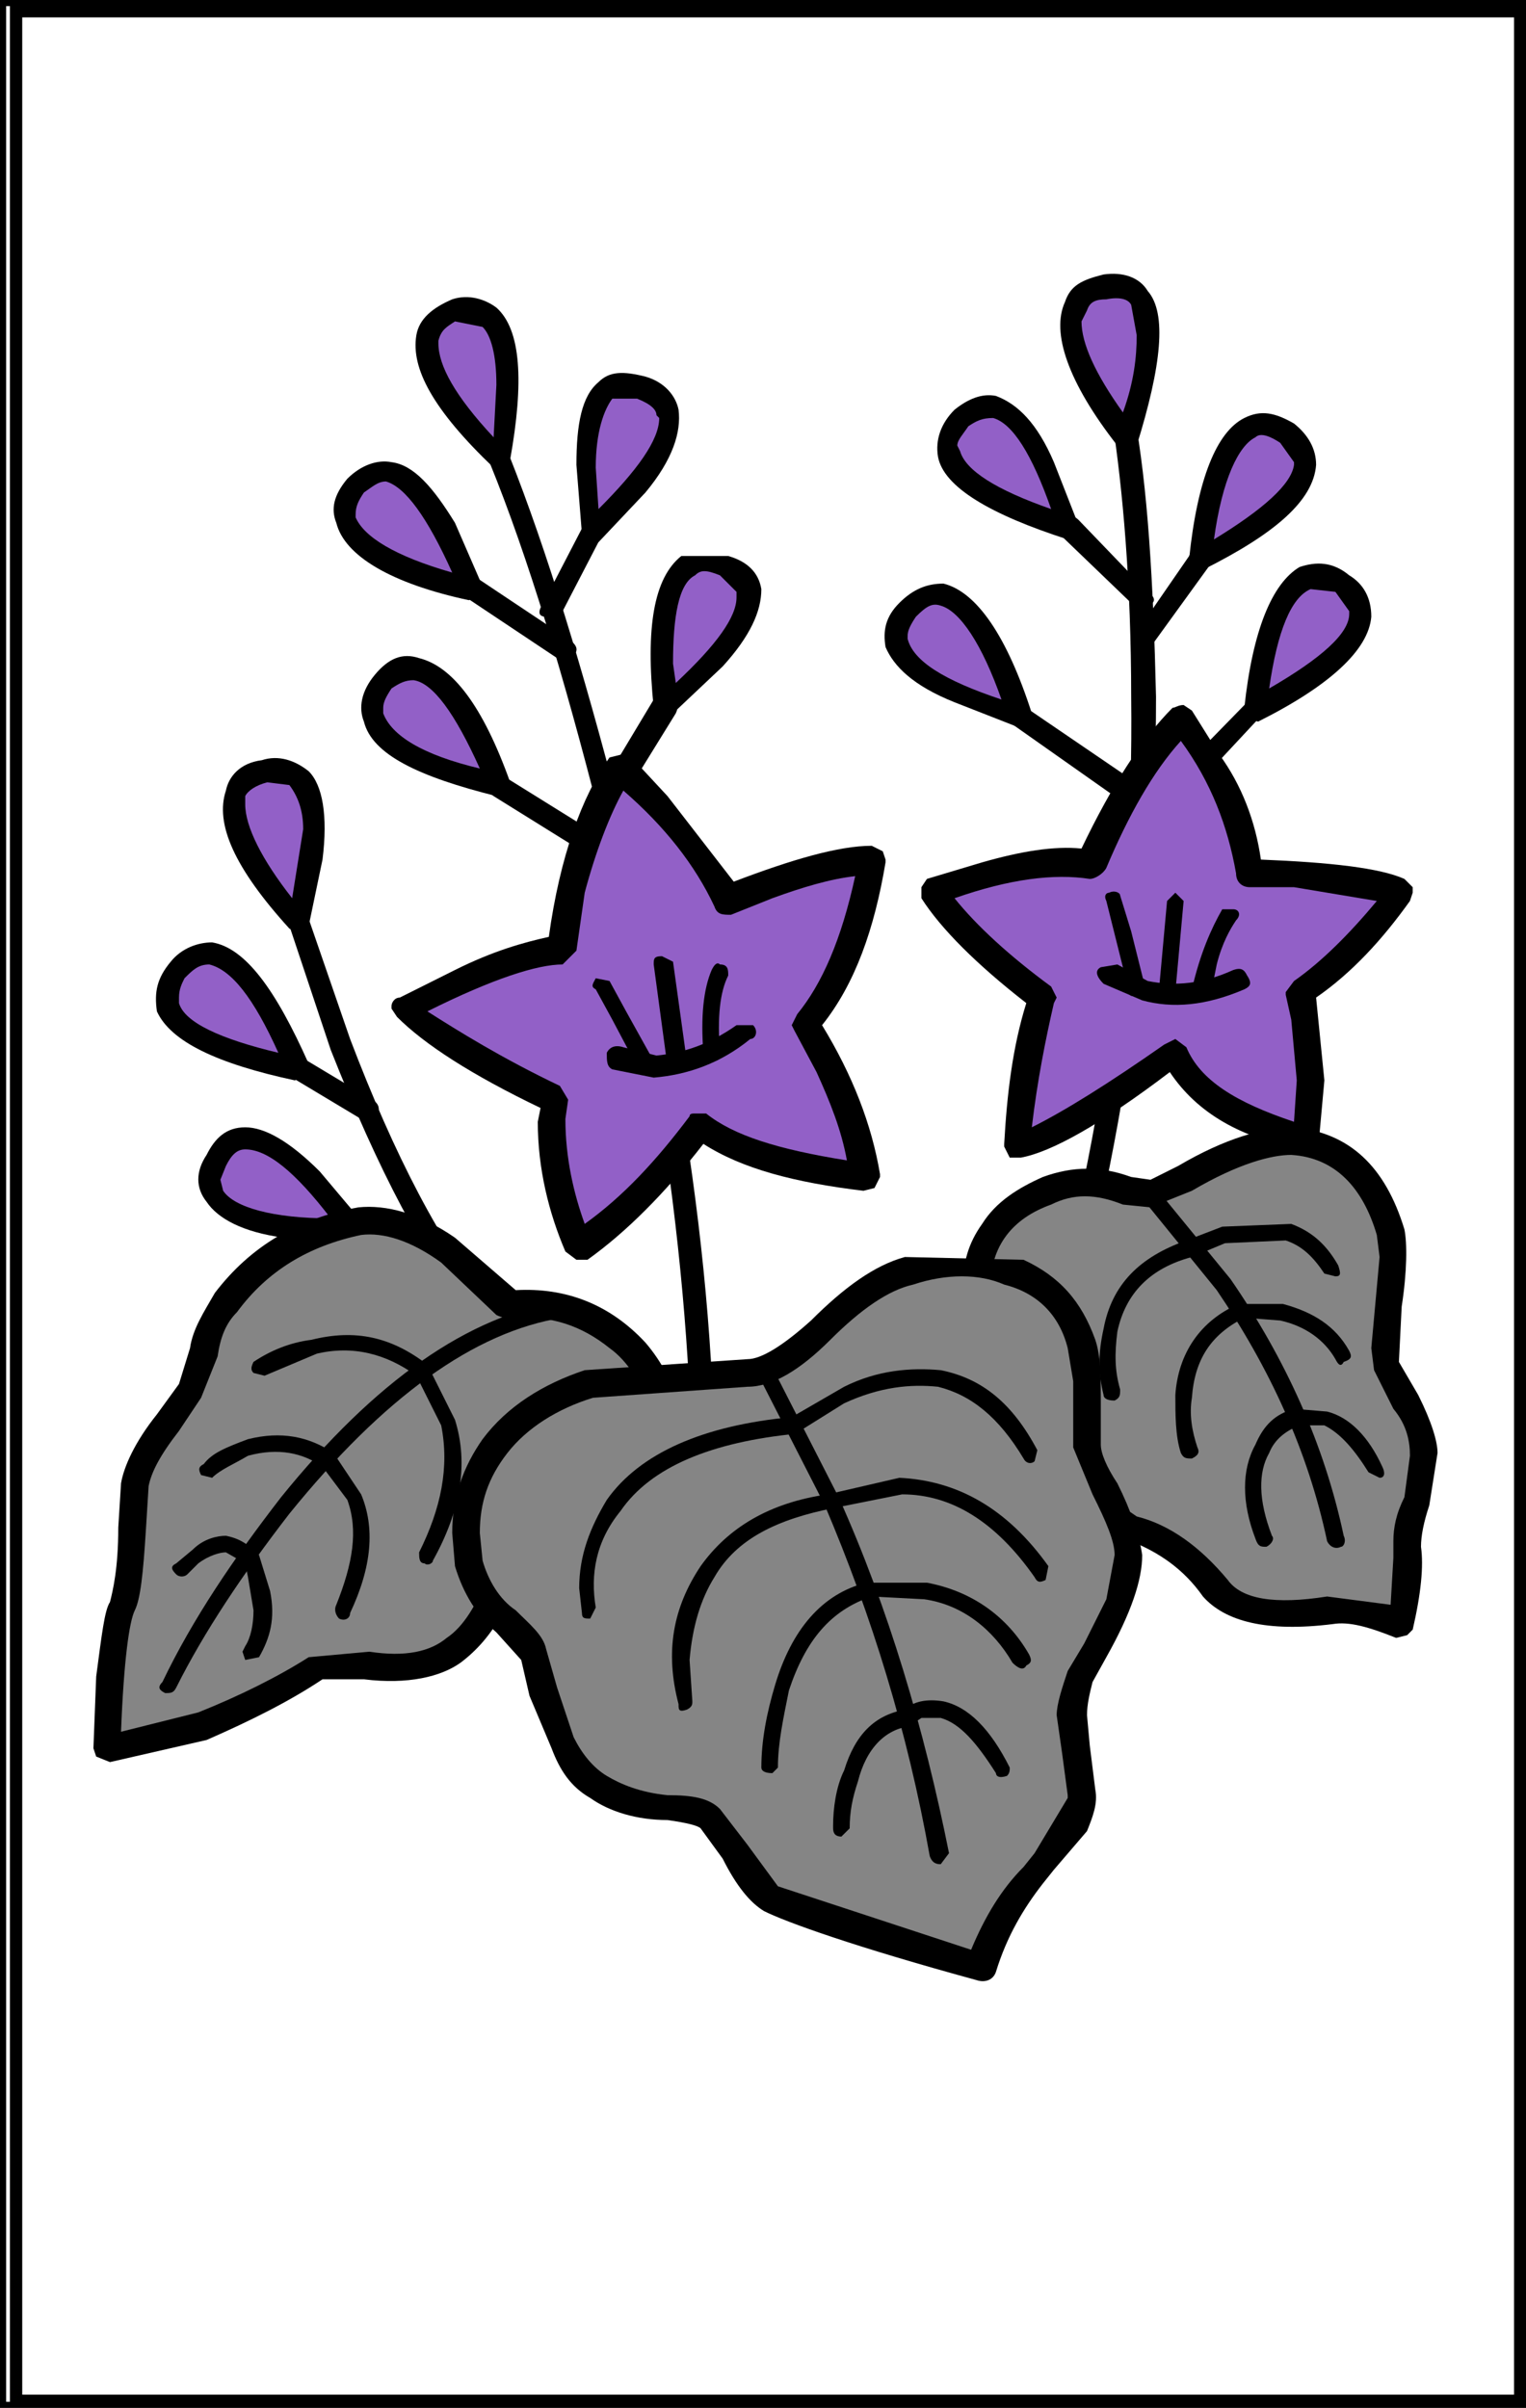 <?xml version="1.0" encoding="utf-8"?>
<!-- Generator: Adobe Illustrator 13.0.0, SVG Export Plug-In . SVG Version: 6.00 Build 14948)  -->
<!DOCTYPE svg PUBLIC "-//W3C//DTD SVG 1.1//EN" "http://www.w3.org/Graphics/SVG/1.1/DTD/svg11.dtd">
<svg version="1.1" id="圖層_1" xmlns="http://www.w3.org/2000/svg" xmlns:xlink="http://www.w3.org/1999/xlink" x="0px" y="0px"
	 width="372px" height="587px" viewBox="0 0 372 587" enable-background="new 0 0 372 587" xml:space="preserve">
<rect x="0" y="0" width="372" height="587" fill="#333333" stroke="none"/>
<rect width="372" height="587" style="fill:rgb(255,255,255);stroke-width:3;stroke:rgb(0,0,0)" />
<rect width="372" height="587" style="fill:rgb(255,255,255);stroke-width:3;stroke:rgb(0,0,0)" />
<rect width="372" height="587" style="fill:rgb(255,255,255);stroke-width:3;stroke:rgb(0,0,0)" />
<path id="PATH77" fill="none" stroke="#000000" stroke-width="3" stroke-miterlimit="100" d="M370.59,585.26H3.92V2.74h366.67
	V585.26L370.59,585.26z"/>
<g>
	<g>
		<g>
			<path d="M71.892,214.259c0-2.024-1.346-2.693-3.364-2.024c-1.347,0.677-2.021,2.024-1.347,3.365l13.456,40.368
				c11.439,28.936,22.875,51.138,35.661,66.611l4.034,0.671c0.674-1.34,0.674-2.687,0-4.034
				c-12.782-15.475-24.218-37.675-34.984-65.935L71.892,214.259z"/>
		</g>
	</g>
	<g>
		<g>
			<path fill="#9260C7" d="M72.565,224.352c2.017-6.728,2.69-13.456,3.364-20.185c0.67-12.786-3.364-18.167-12.113-16.15
				c-8.072,2.023-9.419,8.751-3.364,20.185C63.817,214.259,67.854,219.641,72.565,224.352z"/>
		</g>
	</g>
	<g>
		<g>
			<path d="M78.62,209.548c1.344-10.769,0-18.167-3.364-21.531c-3.364-2.694-7.401-4.034-11.439-2.694
				c-5.381,0.677-8.072,4.041-8.746,7.405c-2.69,8.075,2.018,18.837,15.474,33.64l2.69,1.347l2.021-2.024L78.62,209.548z
				 M73.909,202.144l-2.691,16.82c-7.401-9.416-11.439-17.49-11.439-22.872v-2.017c0.674-1.347,2.694-2.694,5.384-3.364l5.382,0.67
				C72.565,194.075,73.909,197.439,73.909,202.144z"/>
		</g>
	</g>
	<g>
		<g>
			<path fill="#9260C7" d="M53.051,254.628c6.059,2.694,12.113,4.704,19.515,5.381c-2.694-6.728-5.384-12.109-9.422-17.497
				c-8.072-10.762-14.126-12.779-19.511-6.051C38.252,243.189,41.616,249.917,53.051,254.628z"/>
		</g>
	</g>
	<g>
		<g>
			<path d="M51.708,229.733c-3.364,0-7.402,1.347-10.092,4.711c-3.364,4.035-4.038,7.398-3.364,12.109
				c3.364,7.405,14.799,12.779,33.64,16.82l2.691-1.347l0.673-2.694C67.181,241.172,59.779,231.08,51.708,229.733z M44.979,238.479
				c2.018-2.018,3.364-3.364,6.055-3.364c5.381,1.347,10.765,8.075,16.82,21.531c-14.13-3.364-22.875-7.405-24.222-12.109v-1.347
				C43.632,241.172,44.306,239.825,44.979,238.479z"/>
		</g>
	</g>
	<g>
		<g>
			<path d="M73.909,257.993c-2.018-1.347-3.364-0.67-3.364,0.67c-1.344,2.024-0.674,3.364,0.673,4.034l16.821,10.092
				c2.017,0.677,2.69,0.677,4.037-1.34c0.674-1.347,0-2.693-1.347-3.364L73.909,257.993z"/>
		</g>
	</g>
	<g>
		<g>
			<path fill="#9260C7" d="M65.837,298.36l20.185,2.019l-12.787-15.475c-9.418-9.421-16.146-10.092-20.185-2.023
				C48.343,290.285,53.051,295.667,65.837,298.36z"/>
		</g>
	</g>
	<g>
		<g>
			<path d="M50.361,281.541c-2.691,4.034-2.691,8.068,0,11.432c2.69,4.041,8.749,7.406,18.841,8.753l16.82,1.34l2.69-2.011v-2.694
				l-10.766-12.785c-7.401-7.398-13.457-10.763-18.167-10.763C55.071,274.813,52.381,277.506,50.361,281.541z M55.071,284.234
				c1.344-2.693,2.691-4.041,4.708-4.041c5.384,0,12.112,5.382,20.858,16.82c-14.13,0-23.548-2.687-26.239-6.729l-0.673-2.687
				L55.071,284.234z"/>
		</g>
	</g>
	<g>
		<g>
			<path d="M87.366,297.691c-2.018-0.678-3.364,0-4.038,2.01c0,1.354,0,2.694,2.021,3.364l18.838,5.388
				c1.347,1.341,2.69,0,3.364-1.347l-2.018-3.365L87.366,297.691z"/>
		</g>
	</g>
	<g>
		<g>
			<path d="M122.353,106.609c0-1.347-1.347-2.023-3.364-1.347c-1.346,0.677-2.02,1.347-1.346,3.364
				c9.418,22.201,18.167,50.461,26.913,84.102c16.82,65.264,24.895,125.816,24.222,181.658c0,1.348,0.673,2.688,2.69,2.688
				c1.347,0,2.691-1.34,2.691-2.688c1.347-55.842-7.399-116.394-24.893-183.676C140.517,157.741,131.771,129.488,122.353,106.609z"
				/>
		</g>
	</g>
	<g>
		<g>
			<path fill="#9260C7" d="M102.168,184.653l19.511,6.729l-9.418-18.837c-6.728-10.092-13.456-12.11-18.841-6.052
				C87.366,172.544,90.729,179.272,102.168,184.653z"/>
		</g>
	</g>
	<g>
		<g>
			<path d="M123.696,192.729l0.674-2.018c-6.728-18.843-14.13-28.259-22.202-30.276c-4.037-1.347-7.401,0-10.766,4.035
				c-3.364,4.034-4.037,8.075-2.69,11.439c2.017,8.075,13.456,13.456,32.293,18.167L123.696,192.729z M93.42,173.891v-1.347
				c0-1.347,0.674-2.688,2.021-4.711c2.018-1.34,3.364-2.017,5.381-2.017c4.711,0.676,10.092,8.075,16.146,21.53
				C102.842,183.983,95.44,179.272,93.42,173.891z"/>
		</g>
	</g>
	<g>
		<g>
			<path d="M123.026,189.364c-2.021-1.347-2.694-1.347-4.038,0.677c-0.673,0.67-0.673,2.688,1.344,4.035l30.277,18.837
				c1.347,1.347,2.694,1.347,3.364-0.677c1.347-1.34,0.673-2.687-0.67-4.034L123.026,189.364z"/>
		</g>
	</g>
	<g>
		<g>
			<path fill="#9260C7" d="M162.048,172.544l14.129-14.804c8.746-10.092,8.746-16.82,0-20.185
				c-7.401-3.364-12.112,1.347-14.129,14.804C161.375,158.411,161.375,165.139,162.048,172.544z"/>
		</g>
	</g>
	<g>
		<g>
			<path d="M185.597,143.614c-0.673-4.034-3.364-6.728-8.075-8.075h-11.436c-6.728,5.381-8.749,17.497-6.728,37.005l2.017,2.017
				l2.691-0.67l12.112-11.439C182.906,155.047,185.597,148.996,185.597,143.614z M169.45,140.25c1.344-1.347,2.691-1.347,6.055,0
				l4.038,4.035v1.347c0,4.71-4.711,11.438-14.803,20.861l-0.673-4.717C164.065,150.342,165.413,142.268,169.45,140.25z"/>
		</g>
	</g>
	<g>
		<g>
			<path d="M163.395,169.856c-1.347-0.676-2.694-0.676-4.038,0.67l-14.129,23.548c0,1.34,0,2.693,1.347,3.364l4.034-0.67
				l14.13-22.877C165.413,172.544,165.413,170.527,163.395,169.856z"/>
		</g>
	</g>
	<g>
		<g>
			<path fill="#9260C7" d="M95.44,136.886l18.837,6.728c-2.017-6.728-4.708-12.786-8.745-18.167
				c-6.728-11.439-13.457-13.457-18.841-6.729C80.637,125.447,84.001,130.828,95.44,136.886z"/>
		</g>
	</g>
	<g>
		<g>
			<path d="M84.675,116.702c-3.364,4.034-4.038,7.398-2.691,10.763c2.018,8.075,13.457,14.803,32.294,18.844l2.69-0.677l0.674-2.688
				l-6.728-15.48c-5.381-8.746-10.092-14.127-15.474-14.796C92.076,111.991,88.039,113.337,84.675,116.702z M86.692,125.447
				c0-2.018,0.674-3.364,2.021-5.382c2.017-1.347,3.364-2.693,5.381-2.693c4.711,1.347,10.092,8.752,16.146,22.208
				c-14.126-4.041-21.528-8.752-23.548-13.456V125.447z"/>
		</g>
	</g>
	<g>
		<g>
			<path d="M116.298,140.92c-2.021-0.67-2.694-0.67-4.038,1.347c-0.673,1.347-0.673,2.688,1.343,3.364l22.205,14.803l4.037-0.67
				c1.344-1.353,0.67-2.694-1.347-4.04L116.298,140.92z"/>
		</g>
	</g>
	<g>
		<g>
			<path fill="#9260C7" d="M144.555,130.158l13.456-14.803c7.402-11.439,6.729-18.167-1.344-20.861
				c-8.075-2.688-12.786,2.023-14.129,15.479C142.537,116.032,143.21,123.43,144.555,130.158z"/>
		</g>
	</g>
	<g>
		<g>
			<path d="M165.413,99.881c-0.674-3.364-3.364-6.728-8.076-8.075c-5.381-1.347-8.745-1.347-11.436,1.347
				c-4.038,3.364-5.385,10.092-5.385,20.184l1.347,16.82l1.347,2.018h2.691l11.436-12.11
				C164.065,111.991,166.085,105.263,165.413,99.881z M145.228,114.008c0-8.745,2.017-14.126,4.037-16.82h6.055
				c3.364,1.347,4.71,2.693,4.71,4.034l0.67,0.677c0,5.381-5.381,12.779-14.8,22.201L145.228,114.008z"/>
		</g>
	</g>
	<g>
		<g>
			<path d="M145.228,127.464c-1.347-0.67-2.691,0-3.364,1.347l-9.419,18.167c-1.347,2.017-1.347,3.364,0.674,3.364
				c1.344,1.341,2.69,0.67,4.034-1.347l9.422-18.167C147.918,130.158,147.245,128.811,145.228,127.464z"/>
		</g>
	</g>
	<g>
		<g>
			<path fill="#9260C7" d="M122.353,111.991l1.344-20.184c0-13.456-4.708-18.838-12.782-15.473
				c-8.746,2.017-8.746,8.745-2.017,20.184L122.353,111.991z"/>
		</g>
	</g>
	<g>
		<g>
			<path d="M120.332,114.008h2.021l2.018-2.017c3.364-18.837,2.69-31.624-3.364-37.004c-2.69-2.018-6.728-3.364-10.766-2.018
				c-4.708,2.018-8.072,4.705-8.745,8.746C100.148,89.79,105.533,99.881,120.332,114.008z M110.914,78.351l6.728,1.347
				c2.02,2.017,3.364,6.728,3.364,14.126l-0.674,12.786c-9.418-10.092-13.456-17.49-13.456-22.878v-0.67
				C107.55,80.367,108.897,79.697,110.914,78.351z"/>
		</g>
	</g>
	<g>
		<g>
			<path fill="#9260C7" d="M112.935,238.479l-14.13,7.398c5.381,5.388,18.164,12.786,36.331,22.208
				c-0.673,13.457,0.673,25.566,6.055,35.657c10.766-6.728,20.184-16.819,29.603-28.929c8.075,6.058,21.532,10.092,40.369,12.109
				c-2.018-8.745-4.708-16.821-8.746-26.235l-6.054-10.769c5.381-6.052,9.419-14.803,12.782-25.566l3.365-14.803
				c-6.056,0-13.457,2.018-23.55,5.381l-12.109,4.711c-2.693-6.728-8.075-14.133-15.477-22.202l-10.092-10.092
				c-5.381,6.058-8.745,15.474-12.109,27.583l-2.021,16.821C131.098,231.75,123.696,234.444,112.935,238.479z"/>
		</g>
	</g>
	<g>
		<g>
			<path d="M133.789,228.386c-6.054,1.347-13.457,3.364-22.875,8.075l-13.456,6.728c-1.344,0-2.018,1.347-2.018,2.018v0.67
				l1.344,2.024c6.728,6.728,18.167,14.126,34.987,22.201l-0.673,3.364c0,11.439,2.69,22.202,6.728,31.623l2.69,2.019h2.694
				c9.419-6.728,18.838-16.144,28.256-28.259c9.419,6.057,22.205,9.422,39.025,11.438l2.69-0.676l1.344-2.688v-0.677
				c-2.017-12.103-6.729-24.219-14.127-36.328c8.072-10.092,12.783-23.549,15.474-39.692v-0.677l-0.673-2.017l-2.69-1.347
				c-8.076,0-19.512,3.364-33.641,8.746l-16.147-20.854l-8.749-9.422l-2.691-0.669l-2.69,0.669
				C141.864,194.075,136.483,208.872,133.789,228.386z M137.152,235.114l3.364-3.364l2.021-14.127
				c2.691-10.092,6.055-18.844,9.419-24.895c10.092,8.745,17.494,18.167,22.202,28.259c0.673,2.017,2.02,2.017,4.037,2.017
				l10.092-4.041c7.401-2.688,14.129-4.705,20.185-5.375c-3.364,15.467-8.072,26.236-14.13,33.641l-1.344,2.688l0.674,1.347
				l5.381,10.091c3.363,7.399,6.055,14.127,7.401,21.525c-16.819-2.688-27.585-6.051-34.313-11.433h-2.691
				c-0.673,0-1.347,0-1.347,0.67c-8.072,10.762-16.146,19.514-25.565,26.242c-2.691-7.397-4.711-16.149-4.711-25.572l0.673-4.704
				l0,0l-2.017-3.364c-14.13-6.728-24.896-13.456-32.297-18.167C120.332,238.479,131.098,235.114,137.152,235.114z"/>
		</g>
	</g>
	<g>
		<g>
			<path d="M183.58,249.917h-4.038c-6.728,4.711-12.783,6.728-19.511,7.405l-8.075-2.023c-2.018-0.67-3.364,0-4.038,1.347
				c0,2.017,0,3.364,1.347,4.041l10.092,2.01c8.072-0.67,16.147-3.364,23.549-9.415C184.25,253.281,184.923,251.265,183.58,249.917z
				"/>
		</g>
	</g>
	<g>
		<g>
			<path d="M148.592,239.148l-3.364-0.67c-0.673,1.347-1.347,2.023,0,2.694l4.037,7.398l6.055,11.438
				c0,1.347,1.346,2.017,2.69,1.347c1.347,0,1.347-1.347,1.347-2.693l-6.728-12.109L148.592,239.148z"/>
		</g>
	</g>
	<g>
		<g>
			<path d="M164.065,234.444l-2.691-1.347c-2.017,0-2.017,0.677-2.017,2.018l3.364,24.895l2.691,1.347
				c2.017,0,2.017-1.347,2.017-2.693L164.065,234.444z"/>
		</g>
	</g>
	<g>
		<g>
			<path d="M175.504,235.114c-0.673-0.67-1.347,0-2.017,1.347c-2.021,4.711-2.694,11.439-2.021,20.185
				c0,1.347,0.674,2.017,2.021,2.017c2.017,0,2.017-0.67,2.017-2.017c-0.673-8.745,0-14.803,2.017-18.837
				C177.521,236.461,177.521,235.114,175.504,235.114z"/>
		</g>
	</g>
	<g>
		<g>
			<path d="M276.426,100.552c0-1.34-1.347-2.017-3.363-2.017c-1.348,0.677-2.691,1.346-2.017,3.364
				c2.69,17.497,4.706,40.369,4.706,67.958c0.674,55.166-7.4,110.337-22.874,163.485c0,1.354,0,3.365,2.018,3.365l3.362-2.012
				c15.479-53.825,23.55-108.327,23.55-164.839C281.137,141.591,279.79,118.719,276.426,100.552z"/>
		</g>
	</g>
	<g>
		<g>
			<path fill="#9260C7" d="M260.952,128.811l-8.074-18.837c-6.055-11.438-12.11-13.456-18.167-8.075
				c-6.056,6.728-3.365,12.779,7.4,18.837L260.952,128.811z"/>
		</g>
	</g>
	<g>
		<g>
			<path d="M256.914,112.668c-4.036-9.422-8.747-14.133-14.129-16.15c-3.364-0.67-6.728,0.67-10.092,3.364
				c-3.364,3.364-4.711,7.399-4.038,11.433c1.347,7.405,12.783,14.133,31.624,20.185l2.69-0.67v-2.694L256.914,112.668z
				 M234.04,109.974l-0.673-1.347c0-1.347,1.344-2.687,2.69-4.711c2.016-1.34,3.363-2.017,6.054-2.017
				c4.712,1.347,9.419,8.745,14.13,22.201C242.785,119.396,235.384,114.678,234.04,109.974z"/>
		</g>
	</g>
	<g>
		<g>
			<path d="M279.79,147.648c2.018-0.67,2.018-2.017,0-3.364l-16.82-17.491c-1.347-1.347-2.69-1.347-4.037,0
				c-0.675,2.017-0.675,3.364,0,4.034l17.493,16.82C277.099,148.996,278.442,148.996,279.79,147.648z"/>
		</g>
	</g>
	<g>
		<g>
			<path fill="#9260C7" d="M292.574,136.886l16.819-11.439c10.091-8.746,11.438-14.804,4.037-20.185
				c-6.728-4.711-12.782-1.347-16.82,11.439C293.92,122.76,293.247,129.488,292.574,136.886z"/>
		</g>
	</g>
	<g>
		<g>
			<path d="M320.832,113.337c0-4.033-2.021-7.397-5.385-10.092c-4.707-2.694-8.071-3.364-12.109-1.347
				c-6.728,3.364-11.438,14.803-13.455,34.317l0.673,2.687h2.691C310.74,130.158,320.159,122.083,320.832,113.337z M312.084,107.95
				l3.363,4.718v0.669c-0.67,4.705-7.397,10.763-19.511,18.161c2.021-14.797,6.055-22.872,10.092-24.889
				C307.376,105.263,310.066,106.609,312.084,107.95z"/>
		</g>
	</g>
	<g>
		<g>
			<path d="M294.593,138.227c1.344-1.34,0.671-2.687-0.673-4.034c-1.346-0.67-3.364-0.67-4.037,1.347l-13.457,19.508
				c-1.347,2.023-0.674,2.693,0.673,4.041c1.344,0.676,2.691,0.676,3.365-1.347L294.593,138.227z"/>
		</g>
	</g>
	<g>
		<g>
			<path fill="#9260C7" d="M306.028,173.221l16.821-10.769c10.091-8.746,11.438-15.474,4.038-20.185
				c-6.729-5.381-12.784-1.347-16.821,11.439C307.376,159.088,306.703,165.816,306.028,173.221z"/>
		</g>
	</g>
	<g>
		<g>
			<path d="M334.288,150.342c0-4.71-2.021-8.075-5.384-10.092c-4.035-3.364-8.072-3.364-12.11-2.023
				c-6.728,4.041-11.438,15.48-13.456,34.318l0.674,2.687l2.691,0.677C324.196,167.163,333.615,158.411,334.288,150.342z
				 M319.484,143.614l6.056,0.67l3.364,4.711v0.677c0,4.705-6.729,10.762-19.511,18.161
				C311.413,153.707,314.777,145.632,319.484,143.614z"/>
		</g>
	</g>
	<g>
		<g>
			<path d="M307.376,171.197c-0.673-0.67-2.021-0.67-3.364,0l-28.26,28.936c-1.343,1.341-1.343,2.688,0.674,4.034
				c0.673,0.67,2.691,0.67,3.364,0l27.586-29.605C309.394,173.891,309.394,172.544,307.376,171.197z"/>
		</g>
	</g>
	<g>
		<g>
			<path fill="#9260C7" d="M229.329,167.163l19.511,7.399c-2.017-7.399-4.707-13.457-8.072-18.837
				c-6.728-11.439-12.785-13.457-18.84-6.729C215.873,155.047,218.563,161.105,229.329,167.163z"/>
		</g>
	</g>
	<g>
		<g>
			<path d="M230.002,142.268c-4.037,0-7.401,1.347-10.765,4.711c-3.364,3.364-4.037,6.728-3.364,10.762
				c2.017,4.711,6.728,9.422,16.82,13.457l15.474,6.058l2.02-1.347l1.344-2.017C245.477,155.047,238.073,144.285,230.002,142.268z
				 M223.274,150.342c2.69-2.694,4.037-3.364,6.055-2.694c4.711,1.347,10.092,9.422,14.804,22.878
				c-14.131-4.71-21.532-9.422-22.879-14.803v-0.677C221.254,153.707,221.928,152.36,223.274,150.342z"/>
		</g>
	</g>
	<g>
		<g>
			<path d="M280.464,196.092c1.344-0.676,0.673-2.017-0.674-3.363l-29.604-20.184h-4.037c-0.673,2.017-0.673,3.364,0.674,4.04
				l29.603,20.854C277.773,198.109,279.117,198.109,280.464,196.092z"/>
		</g>
	</g>
	<g>
		<g>
			<path fill="#9260C7" d="M274.409,107.28c2.689-6.729,4.708-13.457,5.381-20.185c2.018-12.786-1.348-18.837-10.092-17.49
				c-8.746,1.34-10.093,8.068-5.381,20.185C266.334,95.171,269.698,101.899,274.409,107.28z"/>
		</g>
	</g>
	<g>
		<g>
			<path d="M277.099,108.627c6.056-19.507,7.403-32.293,2.691-37.682c-2.017-3.364-6.054-4.704-10.766-4.034
				c-5.382,1.347-8.072,2.694-9.419,6.728c-3.364,7.398,0.674,19.514,12.784,34.988l2.689,1.347L277.099,108.627z M275.752,74.31
				l1.347,7.405c0,5.381-0.673,11.439-3.362,18.837c-6.729-9.422-10.094-16.82-10.094-22.201l1.344-2.688
				c0.675-2.024,2.021-2.694,4.712-2.694C273.063,72.299,275.079,72.969,275.752,74.31z"/>
		</g>
	</g>
	<g>
		<g>
			<path fill="#9260C7" d="M318.141,212.913h-13.456c-1.347-9.416-4.71-18.837-9.421-26.913l-7.398-10.769
				c-8.075,7.405-14.803,19.514-21.531,35.664l-25.566,2.017l-12.785,4.711c4.038,7.398,12.785,15.473,26.242,25.565
				c-3.363,11.439-5.385,23.548-6.058,36.328c8.074-2.01,20.857-9.416,37.679-22.871c3.363,6.728,9.418,12.109,19.51,16.82
				l12.785,3.364c1.344-6.729,1.344-14.803,0.671-23.548l-2.018-11.439c9.419-6.058,16.821-14.126,24.223-24.219
				C336.306,214.93,328.234,214.259,318.141,212.913z"/>
		</g>
	</g>
	<g>
		<g>
			<path d="M344.381,216.276l-2.021-2.017c-6.055-2.693-18.164-4.034-34.984-4.711c-1.348-9.416-4.711-18.167-10.093-25.565
				l-6.728-10.763l-2.02-1.353c-1.344,0-2.018,0.677-2.69,0.677c-7.403,7.404-14.8,18.837-22.203,34.316
				c-6.729-0.677-14.803,0.67-24.222,3.364l-13.456,4.034l-1.348,2.017v1.347v1.34c4.712,7.405,13.456,16.15,25.569,25.572
				c-3.363,10.763-4.71,22.201-5.385,34.311v0.669l1.348,2.694h2.69c7.401-1.341,19.512-8.069,36.331-20.855
				c6.729,10.092,17.494,16.15,32.297,18.837h2.691l1.347-2.017l1.344-14.804l-2.018-20.184
				c8.746-6.051,16.146-14.133,22.875-23.548l0.674-2.017V216.276z M301.321,212.913c0,2.017,1.344,3.364,3.363,3.364h10.763
				l20.185,3.364c-6.728,8.075-13.456,14.803-20.185,19.508l-2.017,2.694v0.67l1.347,6.059l1.344,14.802l-0.674,10.092
				c-14.126-4.71-22.873-10.092-26.238-18.167l-2.69-2.018l-2.691,1.347c-13.456,9.421-24.222,16.15-32.297,20.184
				c1.348-11.439,3.365-21.531,5.384-30.276l0.675-1.347l-1.348-2.687c-10.092-7.405-18.168-14.81-23.548-21.538
				c13.456-4.705,24.221-6.051,32.968-4.705c1.347,0,3.363-1.347,4.037-2.693c5.381-12.786,11.438-23.549,18.167-30.947
				C295.264,190.711,299.301,201.474,301.321,212.913z"/>
		</g>
	</g>
	<g>
		<g>
			<path d="M304.012,237.808c-0.674-1.347-1.347-2.024-3.363-1.347c-7.401,3.364-14.13,4.041-20.858,2.688l-7.4-4.034l-4.038,0.67
				c-1.344,0.677-1.344,2.024,0.673,4.041l9.418,4.041c7.403,2.011,15.478,1.341,24.896-2.693
				C304.685,240.502,305.355,239.825,304.012,237.808z"/>
		</g>
	</g>
	<g>
		<g>
			<path d="M275.752,227.045l-2.689-8.751c0-0.67-1.348-1.341-2.691-0.67c-0.673,0-1.347,0.67-0.673,2.017l2.017,8.075l3.364,13.457
				c0,1.34,0.673,2.017,1.347,1.34l2.691-2.01L275.752,227.045z"/>
		</g>
	</g>
	<g>
		<g>
			<path d="M286.519,217.624l-2.017,2.017l-2.021,22.202c0,1.347,0.674,2.694,2.021,2.694l2.017-2.694l2.018-22.202L286.519,217.624
				z"/>
		</g>
	</g>
	<g>
		<g>
			<path d="M300.648,221.658h-2.691c-2.693,4.71-5.383,10.762-7.401,19.514c0,2.017,0,2.017,2.019,2.017l2.689-1.347l1.347-6.728
				c1.347-5.381,3.364-8.746,4.711-10.763C302.665,223.004,301.991,221.658,300.648,221.658z"/>
		</g>
	</g>
	<g>
		<g>
			<path fill="#858585" d="M87.366,297.691c-13.457,2.688-24.223,9.415-32.294,19.507c-2.69,3.365-4.71,7.404-5.384,11.439
				l-3.364,10.092l-8.071,11.434c-3.364,4.04-4.711,8.081-5.384,11.444l-1.344,16.145c0,6.728-0.674,11.438-1.347,13.456
				c-2.017,4.041-3.364,16.144-4.038,34.987l23.548-5.388c10.766-4.034,18.84-8.739,26.912-13.456l15.477-1.341
				c8.072,1.341,14.13-0.671,18.838-4.034c4.71-3.364,8.074-9.422,11.438-17.497l3.364-10.769l36.332-30.276
				c-0.674-5.375-3.364-9.415-7.402-13.456c-8.072-9.415-18.164-12.78-30.276-12.104l-12.109-10.769
				C102.842,299.701,94.767,297.014,87.366,297.691z"/>
		</g>
	</g>
	<g>
		<g>
			<path d="M87.366,294.327c-14.8,2.687-26.239,9.414-34.984,20.854c-2.694,4.704-5.385,8.744-6.058,13.456l-2.691,8.745
				l-5.38,7.404c-5.384,6.729-8.075,12.78-8.749,16.82l-0.67,10.763c0,10.092-1.347,15.473-2.021,18.16
				c-1.344,2.024-2.017,8.082-3.364,18.175l-0.673,17.49l0.673,2.017l3.364,1.348l23.548-5.389
				c10.766-4.704,20.185-9.415,28.259-14.796h10.092c10.766,1.34,18.838-0.67,23.548-4.035c8.071-6.058,13.456-15.479,16.146-30.275
				l36.332-29.607l0.674-2.022v-1.341c-1.347-4.711-4.038-10.093-8.076-14.803c-8.745-9.416-19.511-13.456-31.62-12.78
				l-14.803-12.785C102.168,295.667,94.094,293.65,87.366,294.327z M121.006,320.563c1.347,0.676,2.021,0.676,3.364,0.676
				c10.092-0.676,17.494,2.011,24.222,7.398c4.711,3.363,7.402,8.745,10.092,13.456l-35.658,28.93l-0.674,2.017l-3.364,10.762
				c-2.69,7.406-6.054,12.788-10.091,15.48c-4.038,3.364-10.092,4.704-18.841,3.364l-14.8,1.34
				c-7.401,4.719-16.82,9.423-26.913,13.456l-18.84,4.719c0.673-17.497,2.021-26.912,3.364-29.606
				c1.346-2.693,2.02-8.753,2.693-19.515l0.67-10.762c0.673-3.364,2.694-7.398,7.401-13.456l5.385-8.075l4.034-10.093
				c0.674-4.711,2.021-8.075,4.711-10.769c7.401-10.092,17.494-16.145,30.277-18.831c5.381-0.676,12.109,1.341,19.511,6.728
				L121.006,320.563z"/>
		</g>
	</g>
	<g>
		<g>
			<path d="M138.5,319.216l-1.347-2.018c-22.875,3.365-45.75,19.509-68.625,47.773c-11.439,14.796-21.531,29.6-28.933,45.074
				c-1.343,1.347-0.67,2.022,0.673,2.693c1.347,0,2.021,0,2.69-1.347c6.729-13.456,16.15-27.591,27.586-42.386
				c22.875-28.26,45.079-44.404,66.607-47.768L138.5,319.216z"/>
		</g>
	</g>
	<g>
		<g>
			<path d="M104.186,332.672c-8.746-6.729-17.494-8.746-28.256-6.059c-5.384,0.678-10.092,2.694-14.13,5.388
				c-0.673,1.341-0.673,2.019,0,2.694l2.691,0.671l12.783-5.388c8.749-2.012,16.82,0,24.222,5.388l6.055,12.108
				c2.02,10.093,0,20.185-5.382,30.953c0,1.34,0,2.687,1.344,2.687c0.674,0.678,2.021,0,2.021-0.676
				c6.728-12.103,8.745-23.547,5.381-34.311L104.186,332.672z"/>
		</g>
	</g>
	<g>
		<g>
			<path d="M88.039,364.295l-6.729-10.092c-6.055-4.04-12.783-5.381-20.857-3.364c-5.382,2.018-8.746,3.364-10.766,6.053
				c-1.344,0.676-1.344,1.353-0.67,2.693l2.69,0.669c2.017-2.01,5.381-3.362,8.746-5.374c7.401-2.023,13.456-0.677,18.167,2.688
				l6.055,8.074c2.691,7.398,1.347,15.473-2.691,25.566c-0.673,1.347,0,2.688,0.674,3.363c1.344,0.678,2.69,0,2.69-1.347
				C90.729,381.792,91.403,372.37,88.039,364.295z"/>
		</g>
	</g>
	<g>
		<g>
			<path d="M63.143,379.099c-2.69-2.693-4.708-4.034-8.072-4.712c-2.021,0-5.384,0.678-8.075,3.365l-4.038,3.362
				c-1.343,0.678-1.343,1.348,0,2.688c0.673,0.678,2.02,0.678,2.694,0l2.69-2.688c2.691-2.016,5.381-2.687,6.728-2.687l4.708,2.687
				l0.674,3.365l1.346,8.075c0,3.364-0.673,6.728-2.02,8.744l-0.67,1.348l0.67,2.018l3.364-0.678
				c2.694-4.704,4.038-9.415,2.694-16.144L63.143,379.099z"/>
		</g>
	</g>
	<g>
		<g>
			<path fill="#858585" d="M338.996,317.198c0.673-8.075,0.673-13.457,0-16.819c-4.034-13.457-12.108-21.532-23.549-22.202
				c-6.054,0-12.782,2.017-21.527,6.058c-8.074,4.035-12.112,6.729-13.456,6.729l-10.093-2.023l-14.803,1.346
				c-6.055,2.018-10.092,5.382-13.457,10.094c-2.69,4.04-4.038,8.074-4.038,13.456c-0.669,4.71,1.348,9.415,4.712,12.108
				l6.729,8.076l1.348,9.415l2.017,8.751c2.69,4.035,6.055,8.745,10.765,12.786l12.783,7.398c7.401,2.694,14.13,8.068,20.185,14.797
				c4.038,5.388,13.456,7.404,27.586,5.388c4.038-0.671,9.419,0.67,16.82,3.364c2.018-8.076,2.69-14.127,2.018-18.845
				c0-2.688,0.673-6.051,2.02-10.762l2.019-11.433c0-3.364-0.675-6.729-3.365-10.77l-5.382-10.769
				C337.652,330.654,337.652,325.943,338.996,317.198z"/>
		</g>
	</g>
	<g>
		<g>
			<path d="M280.464,287.599l-4.712-0.677c-7.4-2.688-14.129-2.688-21.527,0c-6.058,2.688-11.439,6.051-14.804,11.438
				c-3.363,4.705-4.71,9.422-4.71,15.475c-0.671,4.04,0.673,7.404,2.02,10.091l5.381,6.729l4.038,4.712l0.674,6.728l3.363,12.109
				c2.691,4.041,6.055,8.075,11.437,13.456l14.129,8.075c6.729,2.693,12.784,6.728,17.495,13.456
				c5.38,6.059,15.473,8.746,31.622,6.729c4.035-0.67,8.746,0.671,15.475,3.363l2.69-0.67l1.347-1.354
				c2.017-8.737,2.691-15.466,2.017-20.184c0-2.688,0.675-6.051,2.021-10.092l2.016-12.779c0-2.688-1.346-7.405-4.71-14.133
				l-4.708-8.069l0.674-13.456c1.344-8.751,1.344-15.479,0.67-18.844c-4.708-15.467-13.456-23.548-26.913-24.889
				c-7.397,0-16.82,2.694-28.255,9.422L280.464,287.599z M335.632,301.055l0.674,5.374l-2.018,22.209l0.674,5.382l4.707,9.415
				c3.365,4.04,4.038,8.081,4.038,11.445l-1.347,10.092c-2.017,4.035-2.691,7.398-2.691,10.763v4.033l-0.673,11.44l-15.474-2.018
				c-12.782,2.018-20.857,0.671-24.222-4.035c-6.727-8.081-14.13-13.455-22.202-15.479l-10.765-7.398
				c-4.711-4.034-8.076-8.075-10.093-11.439c-0.673-2.688-2.017-6.052-2.689-9.415l-0.674-8.082l-6.729-8.069l-3.364-4.709
				c-1.347-2.019-2.018-4.041-1.347-6.729c0-10.094,5.385-16.821,14.803-20.185c5.382-2.688,10.767-2.688,17.495,0l6.728,0.677
				l10.092-4.042c11.436-6.728,19.511-8.744,24.222-8.744C325.54,282.211,332.268,289.609,335.632,301.055z"/>
		</g>
	</g>
	<g>
		<g>
			<path d="M281.808,289.609c-1.344-1.34-2.018-1.34-2.69,0c-0.675,0.676-0.675,2.023,0,3.363l17.493,21.538
				c12.783,18.831,22.201,39.016,26.912,61.224c0.674,1.34,2.018,2.018,3.365,1.34c0.673,0,1.347-1.34,0.673-2.688
				c-4.711-22.201-14.13-43.056-27.586-62.57L281.808,289.609z"/>
		</g>
	</g>
	<g>
		<g>
			<path d="M314.777,298.36l-16.82,0.671l-8.748,3.364c-11.436,4.033-18.163,10.762-20.185,21.53c-1.344,6.053-1.344,10.77,0,16.145
				c0,0.677,0.674,1.354,2.69,1.354c1.348-0.677,1.348-1.354,1.348-2.694c-1.348-4.71-1.348-8.751-0.673-14.127
				c2.02-9.421,8.074-15.479,18.166-18.174l8.071-3.363l14.804-0.67c4.037,1.346,6.729,4.033,9.419,8.074l2.69,0.678
				c1.348,0,1.348-0.678,0.673-2.694C323.522,303.741,320.159,300.379,314.777,298.36z"/>
		</g>
	</g>
	<g>
		<g>
			<path d="M312.756,317.875h-10.765c-9.417,4.035-14.799,12.104-15.473,22.195c0,4.717,0,10.093,1.347,14.133
				c0.671,1.348,1.344,1.348,2.69,1.348c1.344-0.671,2.019-1.348,1.344-2.694c-1.344-4.034-2.017-8.069-1.344-12.109
				c0.674-9.416,4.708-15.475,12.782-19.508l8.746,0.671c6.057,1.34,10.766,4.703,13.456,9.421c0.673,1.341,1.348,2.011,2.021,0.67
				c2.018-0.67,2.018-1.347,1.344-2.693C325.54,323.25,320.159,319.886,312.756,317.875z"/>
		</g>
	</g>
	<g>
		<g>
			<path d="M323.522,344.11l-8.075-0.676c-4.707,1.353-7.397,4.04-9.419,8.751c-3.363,6.059-3.363,14.127,0,22.879
				c0.675,2.01,1.348,2.01,2.691,2.01c1.347-0.669,2.021-2.01,1.347-2.688c-3.363-8.745-3.363-15.473-0.673-20.184
				c1.347-3.364,4.037-5.381,7.4-6.729h6.056c4.038,2.018,7.401,6.052,10.766,11.439l2.69,1.34c1.347,0,1.347-1.34,0.673-2.687
				C333.615,350.163,328.904,345.457,323.522,344.11z"/>
		</g>
	</g>
	<g>
		<g>
			<path fill="#858585" d="M247.496,310.47c-7.401-3.363-16.15-3.363-26.242-0.676c-6.054,1.354-13.456,6.729-21.528,14.132
				c-7.4,6.729-13.456,10.77-17.493,10.77l-38.352,2.688c-12.109,3.364-20.854,10.092-26.239,19.509
				c-4.038,7.403-5.381,15.479-3.364,24.223c1.347,6.053,4.038,10.094,8.075,13.457l8.072,8.746l4.038,16.819
				c2.69,7.399,6.728,12.116,10.766,15.481c4.037,2.687,10.092,4.033,16.82,4.703c6.054,0.67,9.418,1.347,10.766,2.694l7.401,10.763
				c2.691,4.71,5.381,8.074,8.072,9.422c4.711,2.693,21.531,8.745,51.134,16.149c2.69-8.752,6.729-16.149,12.109-22.878
				l8.749-10.093c2.69-3.363,4.038-6.728,3.363-9.421l-2.02-15.475c-0.671-4.041,0-8.744,2.02-13.456l8.072-14.132
				c2.021-5.375,3.364-9.416,3.364-14.797c-0.67-4.034-2.017-8.753-5.381-14.127l-4.712-12.786v-11.438
				c0-5.381,0-9.416-1.344-13.456C260.952,319.216,255.568,313.157,247.496,310.47z"/>
		</g>
	</g>
	<g>
		<g>
			<path d="M220.584,306.429c-7.401,2.024-14.803,7.406-22.877,15.481c-6.729,6.057-12.11,9.421-15.474,9.421l-39.696,2.688
				c-10.092,3.363-18.841,8.744-24.895,16.819c-4.708,6.729-7.402,14.133-7.402,22.872l0.674,8.081
				c2.021,6.729,5.384,12.104,10.092,16.145l6.055,6.728l2.02,8.745l5.382,12.786c2.021,5.382,4.71,9.423,9.418,12.109
				c4.711,3.363,11.439,5.381,18.841,5.381c4.708,0.67,7.401,1.347,8.072,2.023l5.384,7.398c3.364,6.728,6.729,10.762,10.092,12.786
				c5.381,2.688,22.202,8.738,51.803,16.82c2.021,0.671,4.038,0,4.712-2.023c2.691-8.745,6.729-15.474,11.439-21.525l2.689-3.364
				l8.072-9.422c1.348-3.363,2.694-6.728,2.021-10.092l-1.347-10.763l-0.675-7.404c0-2.687,0.675-5.381,1.348-8.074l3.364-6.06
				c6.054-10.762,8.744-18.831,8.744-24.888c-0.669-4.712-2.69-10.763-6.053-17.491c-2.691-4.04-4.038-7.404-4.038-9.422v-8.751
				c0-8.068,0-12.78-1.344-16.821c-3.365-9.415-8.75-15.466-17.494-19.507L220.584,306.429z M222.601,313.157
				c8.076-2.688,16.147-2.688,22.201,0c8.076,2.024,13.456,7.406,15.478,15.48l1.344,8.069v16.149l4.711,11.438
				c3.364,6.729,5.381,11.439,5.381,14.804l0,0l-2.017,10.763l-5.381,10.762l-4.038,6.729c-1.347,4.041-2.69,8.082-2.69,10.769
				l1.344,9.416l1.347,10.091v0.678l-8.074,13.456l-2.691,3.363c-5.381,5.382-9.419,12.11-12.783,20.185l-47.096-15.474
				l-7.402-10.091l-6.729-8.753c-2.69-2.687-6.728-3.364-12.783-3.364c-6.728-0.669-11.439-2.687-14.804-4.703
				c-3.363-2.024-6.054-5.388-8.072-9.422l-4.037-12.109l-2.69-9.416c-0.674-3.364-4.038-6.058-7.402-9.422
				c-4.038-2.693-6.729-7.399-8.075-12.116l-0.674-6.728c0-7.398,2.02-13.457,6.728-19.508c4.711-6.052,12.113-10.769,20.858-13.456
				l37.678-2.688l0,0c6.054,0,12.783-4.04,20.183-11.446C209.818,319.216,216.547,314.511,222.601,313.157z"/>
		</g>
	</g>
	<g>
		<g>
			<path d="M188.287,333.342c-1.344-2.011-2.69-2.011-3.364-1.341c-0.673,1.341-1.344,2.019,0,3.365l16.146,31.616
				c11.44,26.913,20.185,55.179,25.569,85.455c0.673,2.01,2.017,2.01,2.69,2.01l2.017-2.687
				c-6.054-30.277-14.799-59.877-26.912-86.789L188.287,333.342z"/>
		</g>
	</g>
	<g>
		<g>
			<path d="M229.329,334.02c-7.401-0.678-15.473,0-23.548,4.04l-12.783,7.397c-21.531,2.018-37.004,8.746-45.08,20.185
				c-4.037,6.729-6.728,13.457-6.728,21.525l0.673,6.058c0,1.347,0.673,1.347,2.017,1.347l1.347-2.688
				c-1.347-8.082,0-16.149,6.054-23.548c7.402-10.769,22.205-16.82,43.06-18.844l0.674-0.67l10.766-6.729
				c8.745-4.034,16.146-4.711,22.874-4.034c8.075,2.011,14.803,7.397,20.858,17.491c0.673,1.341,2.017,1.341,2.691,0.67l0.673-2.694
				C246.823,342.094,239.421,336.036,229.329,334.02z"/>
		</g>
	</g>
	<g>
		<g>
			<path d="M254.896,385.155l0.673-3.363c-10.092-14.133-22.201-20.861-36.331-21.538l-17.494,4.041
				c-14.13,2.018-24.222,8.075-30.95,17.497c-6.728,10.092-8.745,20.854-5.381,33.642c0,1.34,0,2.009,2.017,1.34
				c1.347-0.67,1.347-1.34,1.347-2.018l-0.674-10.092c0.674-8.074,2.691-14.803,6.055-20.185
				c5.384-9.415,15.477-14.134,28.932-16.82l16.82-3.364c12.11,0,22.875,6.729,32.295,20.185
				C252.878,385.826,253.552,385.826,254.896,385.155z"/>
		</g>
	</g>
	<g>
		<g>
			<path d="M250.861,403.317c-5.385-9.422-14.131-15.475-24.896-17.491h-14.803c-10.763,2.694-18.164,11.432-22.202,24.889
				c-2.017,6.728-3.363,13.456-3.363,20.185c0,0.678,0.673,1.354,2.69,1.354l1.348-1.354c0-6.051,1.344-12.104,2.69-18.831
				c4.037-12.116,10.091-19.514,20.185-22.878l12.782,0.671c9.419,1.347,16.819,7.396,21.531,15.479
				c1.344,1.341,2.69,2.012,3.363,0.671C251.53,405.34,251.53,404.664,250.861,403.317z"/>
		</g>
	</g>
	<g>
		<g>
			<path d="M203.09,445.032v0.677c0,1.341,0.674,2.011,2.018,2.011l2.021-2.011c0-4.041,0.67-7.404,2.017-11.444
				c2.018-8.069,6.729-12.781,12.783-13.457l0.673-0.671l2.017-1.341h4.712c4.711,1.341,8.744,6.053,13.456,13.457
				c0,0.671,0.673,1.341,2.691,0.671c0.673-0.671,0.673-1.347,0.673-2.024c-4.711-9.416-10.092-14.796-16.147-16.144
				c-4.037-0.676-7.401,0-9.418,2.018c-7.401,1.347-12.112,6.058-14.803,14.804C203.764,435.618,203.09,440.991,203.09,445.032z"/>
		</g>
	</g>
</g>
</svg>

